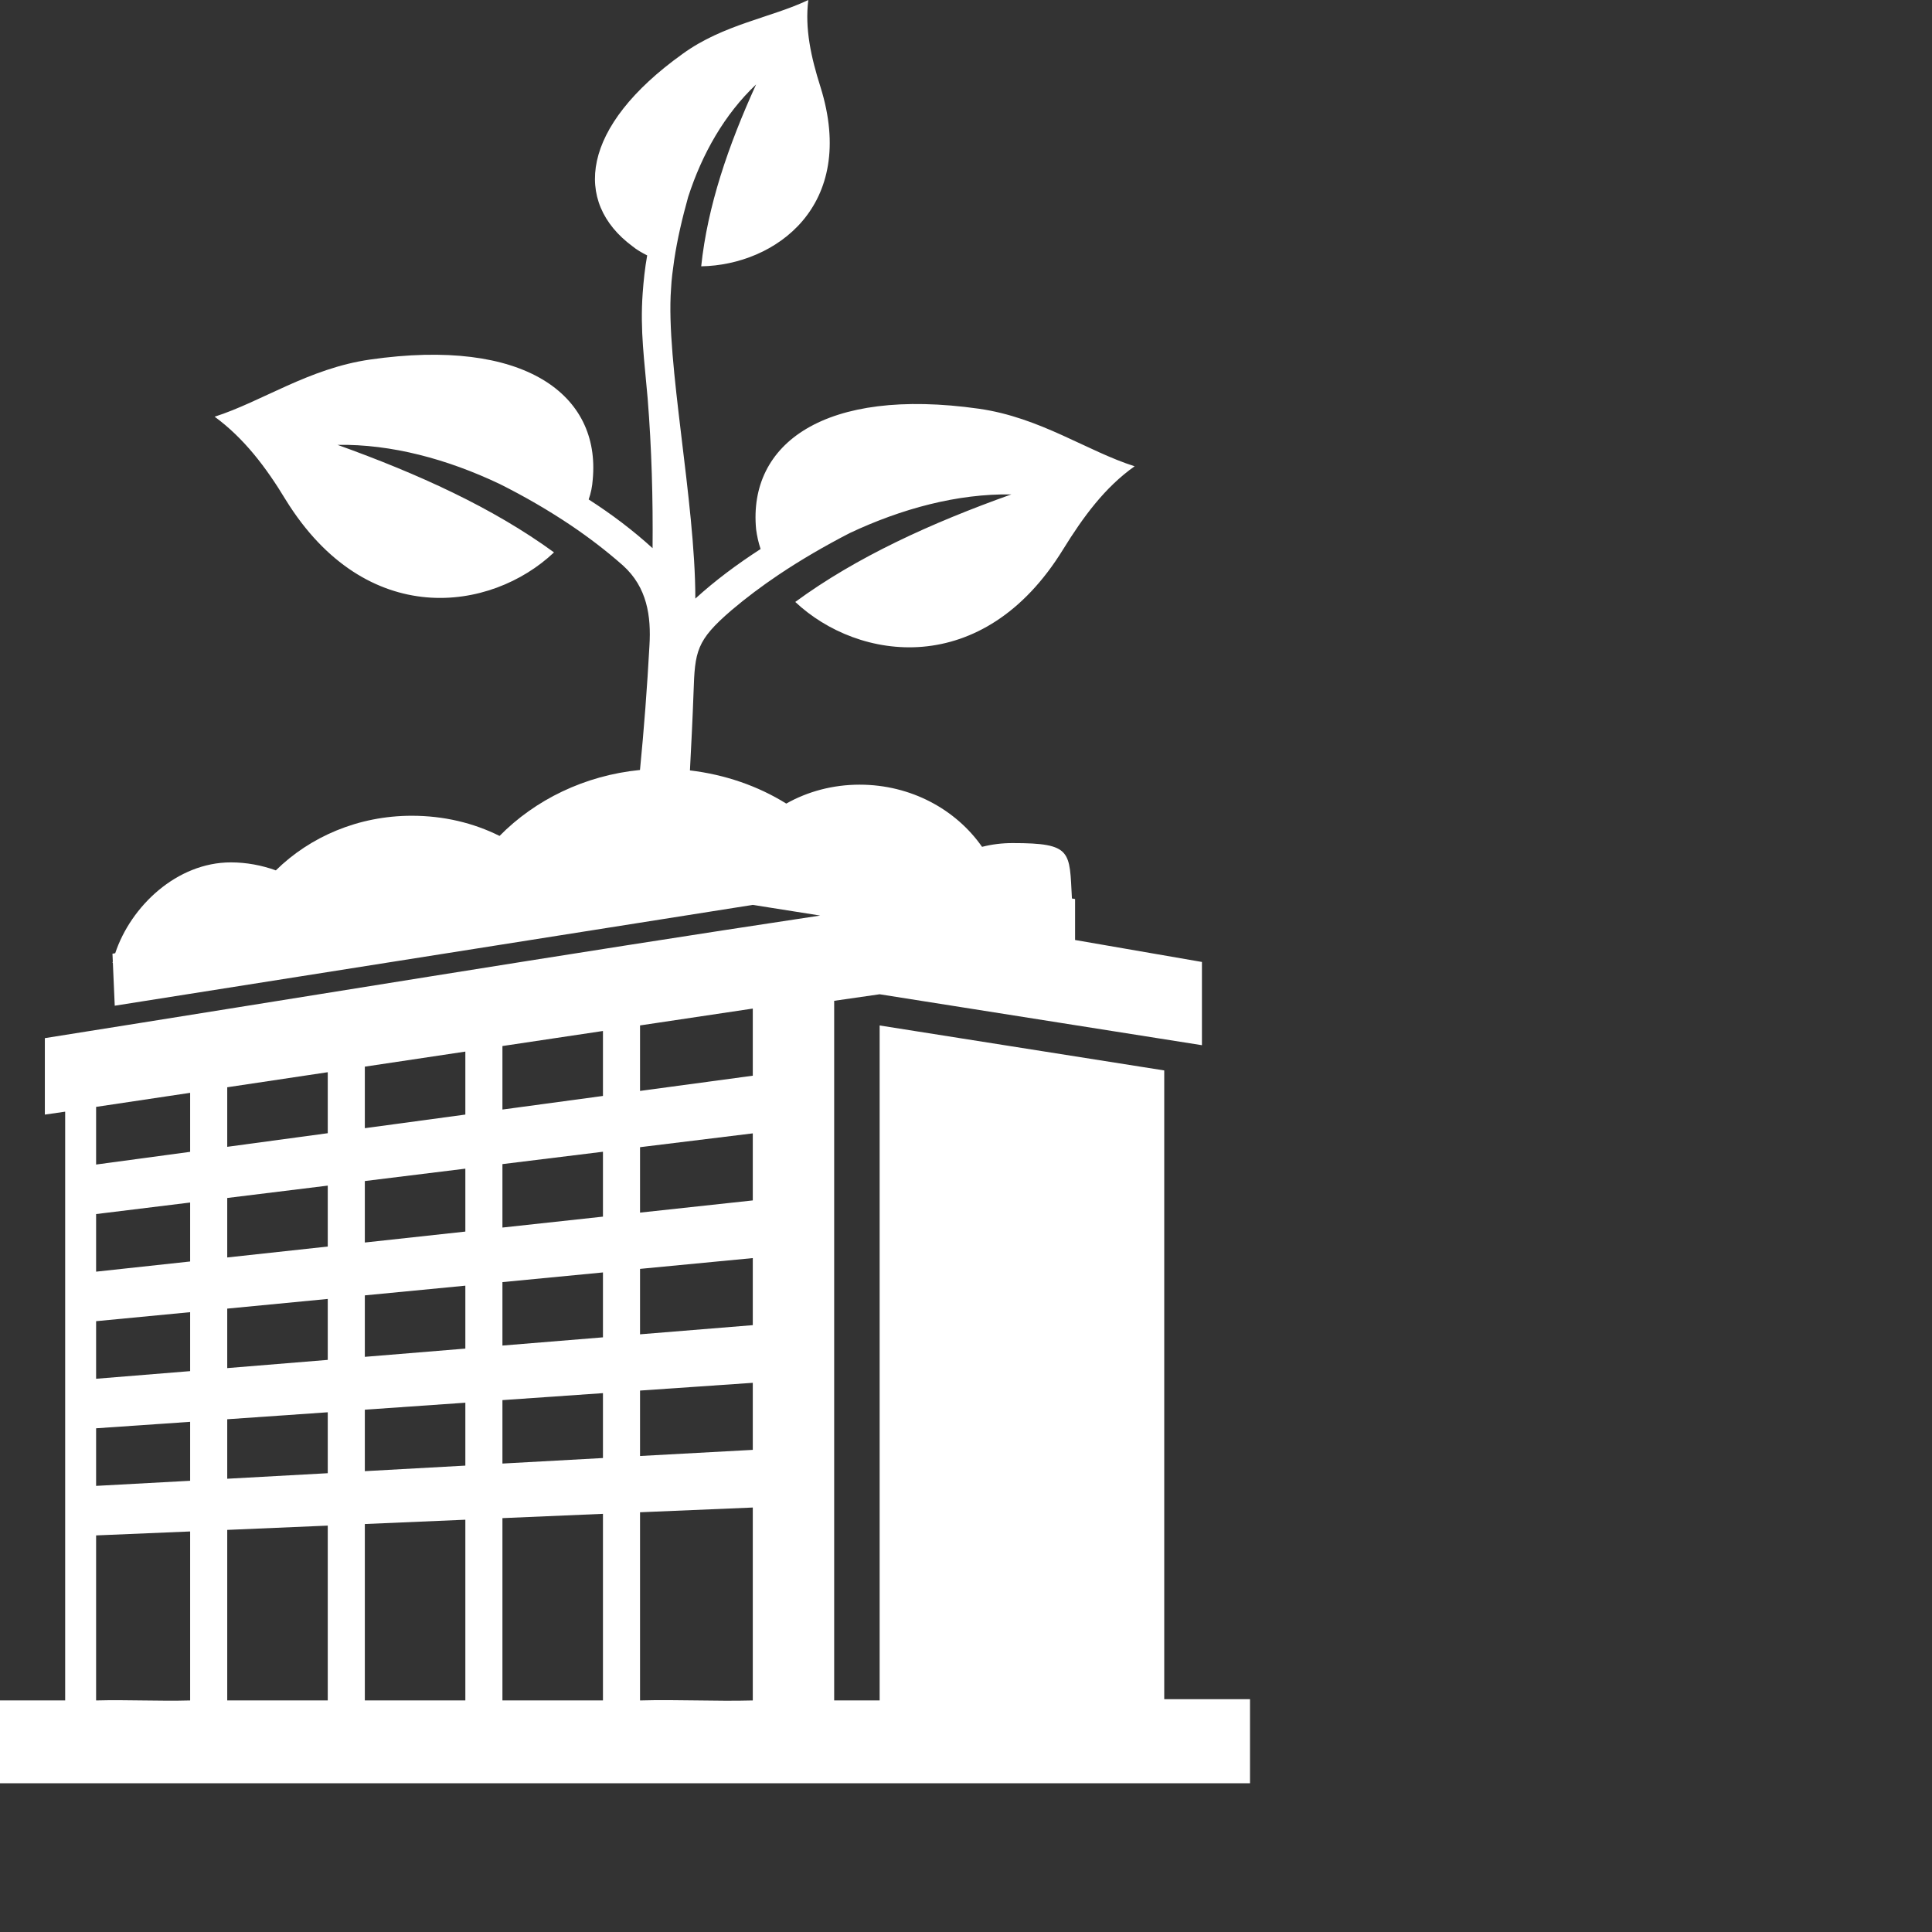 <?xml version="1.0" encoding="UTF-8"?>
<svg width="400px" height="400px" viewBox="0 0 400 400" version="1.1" xmlns="http://www.w3.org/2000/svg" xmlns:xlink="http://www.w3.org/1999/xlink">
    <rect x="0" y="0" width="400" height="400" fill="#333333" stroke="none"/>
    <defs></defs>
    <g id="img_list-growthstock" fill="#ffffff" stroke="none" stroke-width="1" fill-rule="evenodd">
        <path d="M155.856,222.713 L132.512,225.864 L132.512,212.303 L155.856,208.814 L155.856,222.713 Z M155.856,248.534 C148.097,249.371 140.314,250.213 132.512,251.059 L132.512,237.513 C140.314,236.555 148.097,235.601 155.856,234.652 L155.856,248.534 Z M155.856,274.358 C148.097,274.986 140.314,275.617 132.512,276.255 L132.512,262.708 C140.314,261.96 148.097,261.215 155.856,260.473 L155.856,274.358 Z M155.856,300.179 C148.098,300.598 140.314,301.02 132.512,301.448 L132.512,287.902 C140.314,287.362 148.097,286.828 155.856,286.297 L155.856,300.179 Z M155.856,352.058 C148.098,352.267 140.314,351.841 132.512,352.058 L132.512,313.098 C140.314,312.767 148.098,312.44 155.856,312.118 L155.856,352.058 Z M124.835,226.904 L104.024,229.718 L104.024,216.57 L124.835,213.455 L124.835,226.904 Z M124.835,251.891 L104.024,254.151 L104.024,241.016 L124.835,238.456 L124.835,251.891 Z M124.835,276.88 L104.024,278.584 L104.024,265.446 L124.835,263.444 L124.835,276.88 Z M124.835,301.869 L104.024,303.014 L104.024,289.879 L124.835,288.433 L124.835,301.869 Z M124.835,352.058 L104.024,352.058 L104.024,314.311 L124.835,313.423 L124.835,352.058 Z M96.345,230.76 L75.535,233.578 L75.535,220.84 L96.345,217.72 L96.345,230.76 Z M96.345,254.985 L75.535,257.249 L75.535,244.522 L96.345,241.959 L96.345,254.985 Z M96.345,279.212 L75.535,280.919 L75.535,268.191 L96.345,266.185 L96.345,279.212 Z M96.345,303.439 L75.535,304.589 L75.535,291.861 L96.345,290.414 L96.345,303.439 Z M96.345,352.058 L75.535,352.058 L75.535,315.531 L96.345,314.641 L96.345,352.058 Z M67.858,234.619 L47.046,237.436 L47.046,225.107 L67.858,221.99 L67.858,234.619 Z M67.858,258.083 L47.046,260.343 L47.046,248.029 L67.858,245.469 L67.858,258.083 Z M67.858,281.548 L47.046,283.251 L47.046,270.935 L67.858,268.931 L67.858,281.548 Z M67.858,305.012 L47.046,306.157 L47.046,293.841 L67.858,292.396 L67.858,305.012 Z M67.858,352.058 L47.046,352.058 L47.046,316.749 L67.858,315.861 L67.858,352.058 Z M39.368,238.475 L19.897,241.105 L19.897,229.169 L39.368,226.258 L39.368,238.475 Z M39.368,261.176 L19.897,263.284 L19.897,251.359 L39.368,248.97 L39.368,261.176 Z M39.368,283.876 L19.897,285.459 L19.897,273.536 L39.368,271.671 L39.368,283.876 Z M39.368,306.578 C32.864,306.933 26.372,307.285 19.897,307.635 L19.897,295.712 C26.372,295.269 32.864,294.824 39.368,294.373 L39.368,306.578 Z M39.368,352.058 C32.864,352.239 26.372,351.883 19.897,352.058 L19.897,329.811 L19.897,317.89 C26.372,317.62 32.864,317.348 39.368,317.073 L39.368,352.058 Z M241.044,351.796 L241.044,221.623 L182.121,212.311 L182.121,352.058 L172.706,352.058 L172.706,207.207 C175.812,206.757 178.957,206.306 182.121,205.852 L248.848,216.397 L248.848,199.163 L222.583,194.616 L222.583,186.132 L221.931,186.02 C221.407,176.244 222.04,174.55 209.66,174.55 C207.425,174.55 205.374,174.808 203.324,175.329 C197.92,167.589 188.6,162.457 177.977,162.457 C172.477,162.457 167.26,163.851 162.788,166.374 C156.916,162.722 150.113,160.372 142.845,159.503 C143.125,154.112 143.403,148.719 143.589,143.414 C143.869,134.802 144.149,132.628 151.417,126.368 C154.492,123.757 157.754,121.324 161.11,119.061 C165.768,115.931 170.708,113.061 175.925,110.366 C186.643,105.321 198.199,102.189 209.38,102.362 C192.794,108.277 177.325,115.321 164.651,124.627 C177.697,136.89 203.511,140.716 220.098,113.757 C224.291,106.973 228.764,100.884 234.914,96.537 C225.037,93.405 215.439,86.447 202.671,84.622 C170.708,80.097 154.865,91.841 156.543,109.583 C156.73,110.973 157.01,112.277 157.474,113.669 C152.631,116.8 148.065,120.193 143.962,123.933 C143.962,103.754 137.811,74.881 138.931,59.834 C139.025,57.749 139.304,55.835 139.584,53.834 C140.235,49.486 141.26,45.137 142.473,40.789 C145.363,31.83 150.021,23.657 156.543,17.481 C150.765,30.178 146.479,42.701 145.176,55.138 C160.458,54.879 177.605,42.701 169.87,18.002 C167.912,11.827 166.609,5.915 167.353,0 C159.713,3.65 149.741,5.045 141.355,11.133 C120.198,26.265 118.615,41.832 130.915,50.965 C131.849,51.745 132.966,52.355 133.991,52.879 C133.525,55.487 133.246,58.097 133.059,60.705 C132.502,68.531 133.432,74.707 134.086,82.447 C134.922,92.884 135.204,103.233 135.108,113.495 C131.101,109.843 126.629,106.452 121.878,103.407 C122.343,102.103 122.622,100.71 122.716,99.319 C124.394,81.663 108.551,69.836 76.588,74.446 C63.913,76.273 54.221,83.143 44.439,86.273 C50.494,90.71 55.062,96.711 59.162,103.494 C75.844,130.455 101.655,126.713 114.703,114.365 C101.935,105.059 86.56,98.103 69.878,92.101 C81.06,91.927 92.615,95.059 103.427,100.189 C108.644,102.797 113.586,105.668 118.244,108.798 C121.971,111.322 125.512,114.016 128.96,117.061 C133.991,121.584 134.832,127.585 134.46,133.673 C133.991,142.283 133.339,150.892 132.502,159.414 C121.041,160.546 110.789,165.592 103.427,173.07 C98.021,170.373 91.869,168.893 85.253,168.893 C74.164,168.893 64.193,173.243 57.111,180.2 C54.221,179.158 51.056,178.547 47.795,178.547 C36.618,178.547 27.081,187.628 23.853,197.355 L23.285,197.452 L23.357,199.081 C23.335,199.166 23.306,199.246 23.285,199.331 L23.367,199.318 L23.756,208.221 C67.79,201.264 111.822,194.306 155.856,187.348 L169.81,189.555 C116.19,197.63 62.784,206.457 9.285,214.935 L9.285,230.765 L13.491,230.16 L13.491,352.058 L-0,352.058 L-0,369.2 L258.8,369.2 L258.8,351.796 L241.044,351.796 Z" id="Fill-1"></path>
    </g>
</svg>